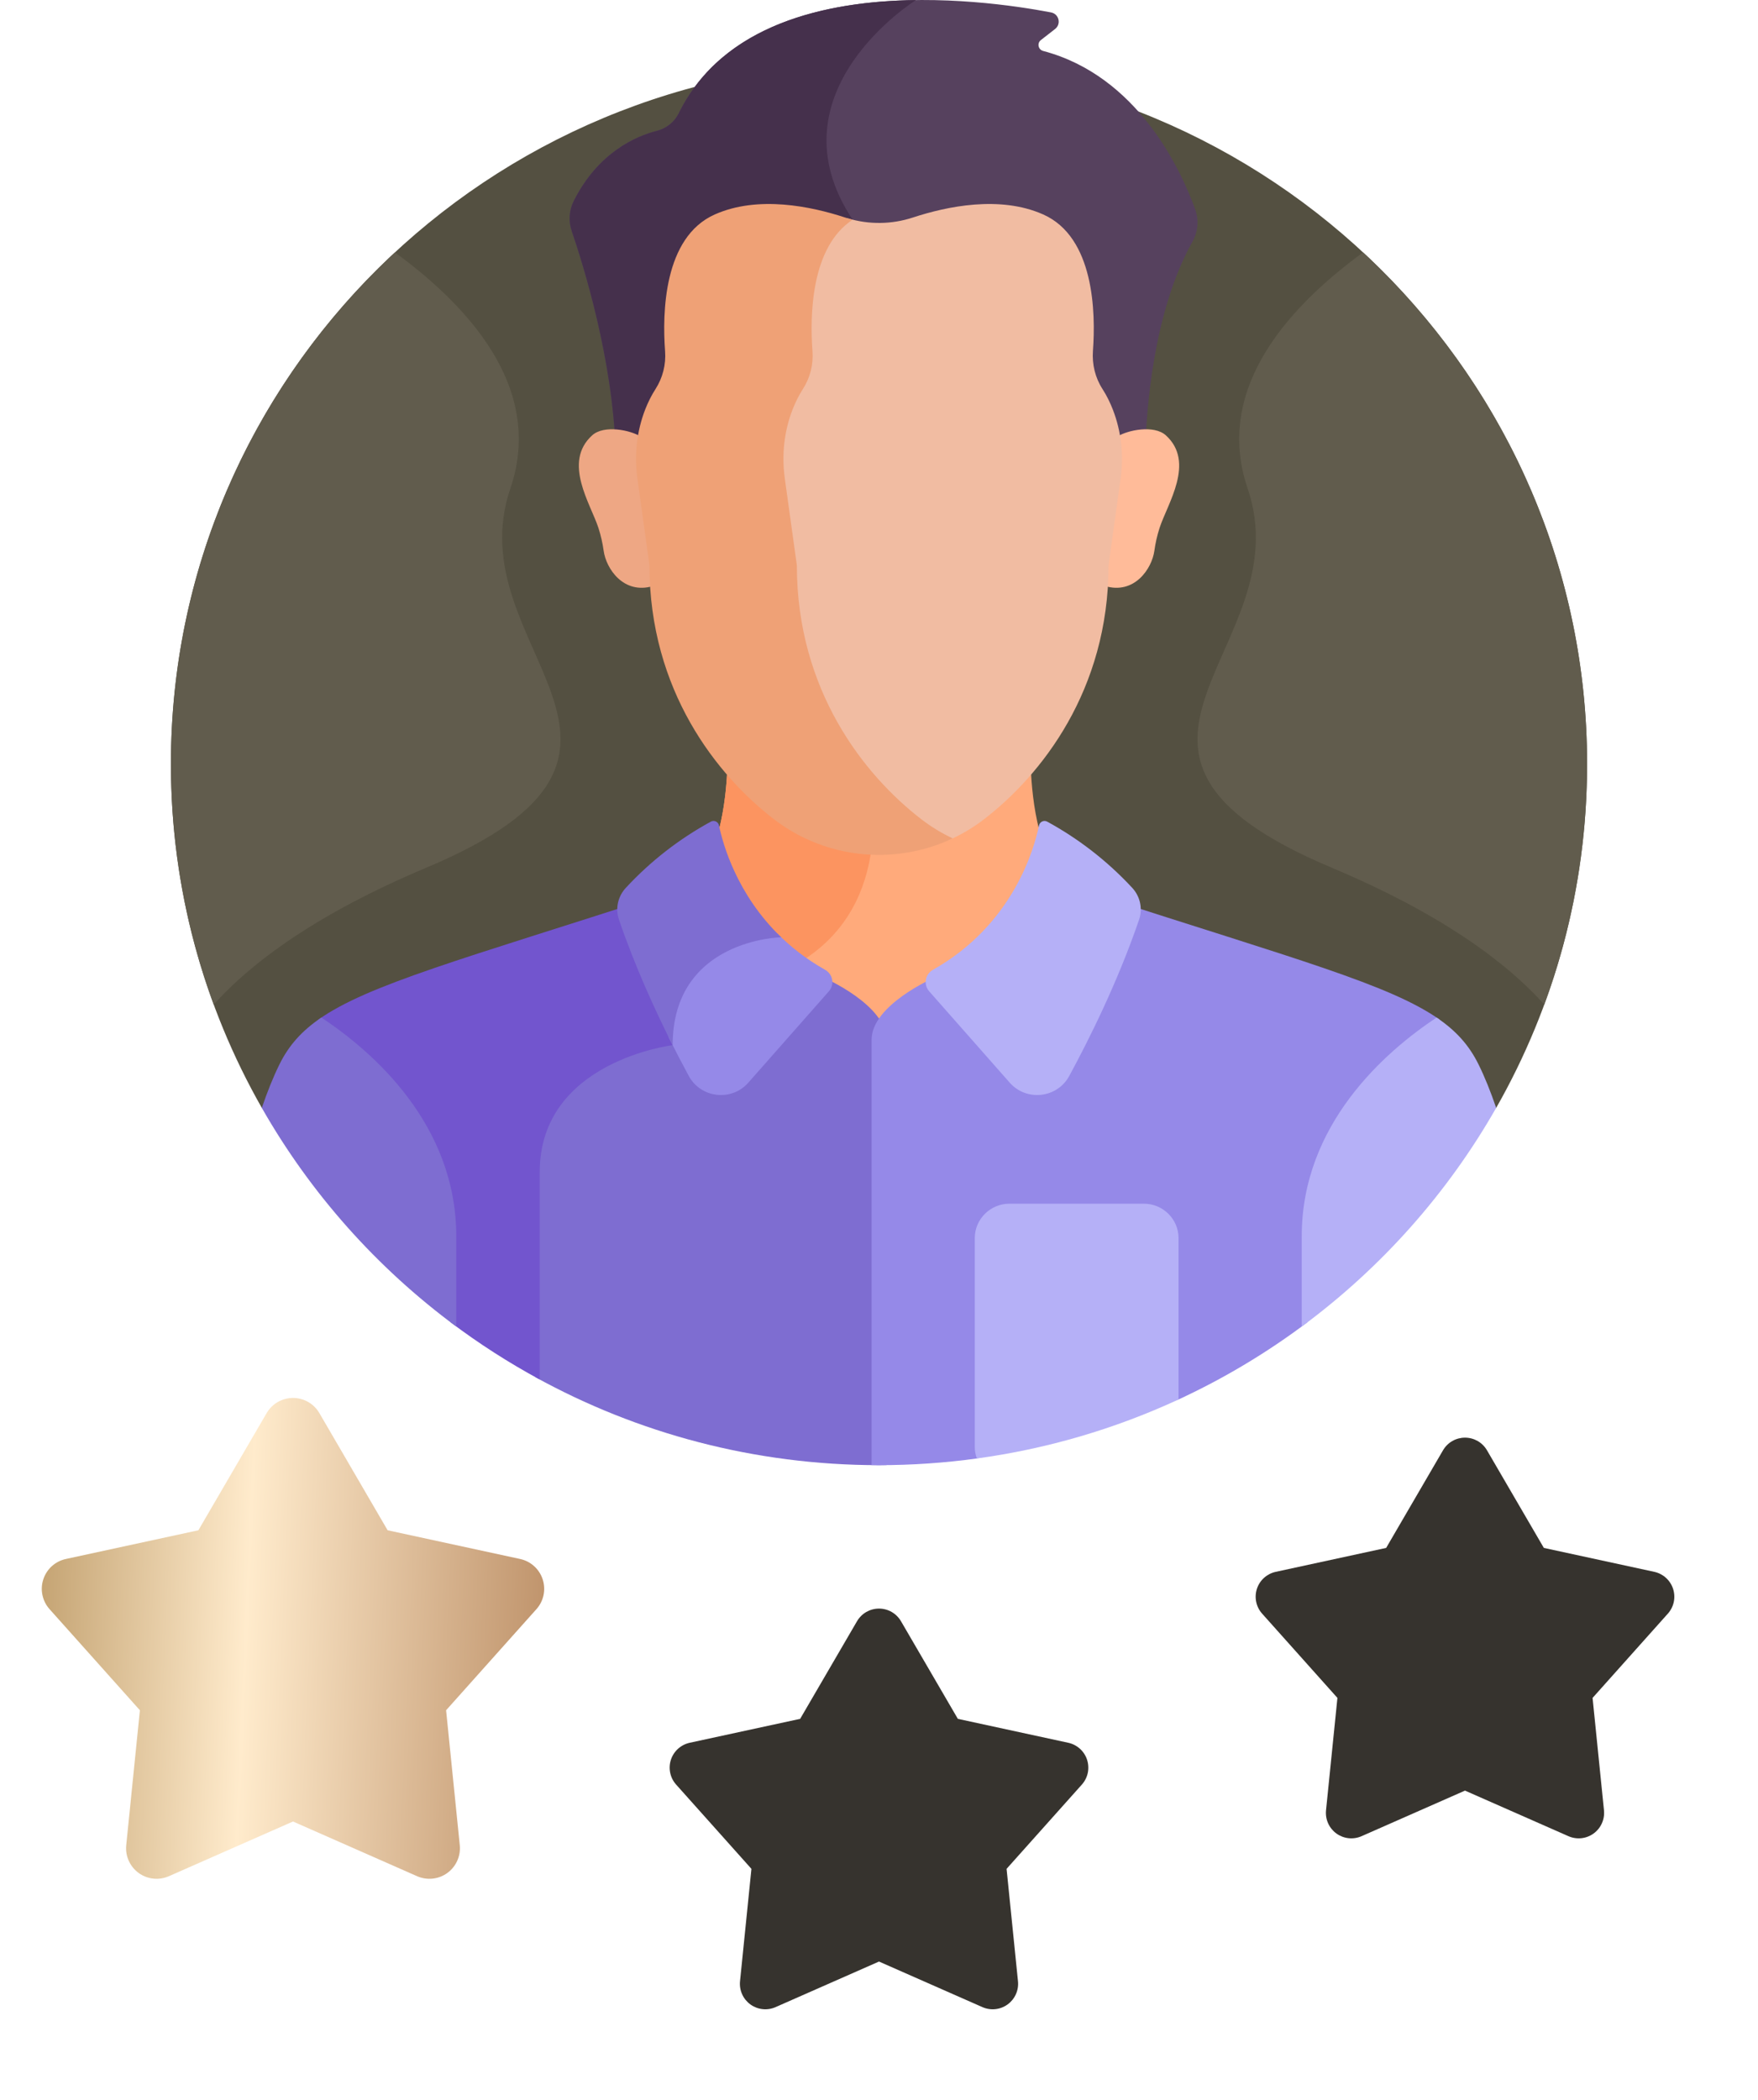 <svg width="72" height="86" viewBox="0 0 72 86" fill="none" xmlns="http://www.w3.org/2000/svg">
<path d="M10.723 45.369H61.277C63.646 41.209 65 36.405 65 31.289C65 15.432 52.016 2.578 36 2.578C19.984 2.578 7 15.432 7 31.289C7 36.406 8.354 41.209 10.723 45.369Z" fill="#545041"/>
<path d="M33.489 40.408C33.489 40.408 35.247 41.172 36 42.267C36.753 41.172 38.511 40.408 38.511 40.408L45.588 36.845C44.989 36.662 44.384 36.5 43.773 36.36C42.571 35.17 42.267 32.915 42.212 31.337C41.585 32.06 40.927 32.665 40.298 33.148C39.072 34.09 37.56 34.602 36.003 34.602C34.446 34.602 32.934 34.09 31.709 33.148C31.08 32.665 30.422 32.06 29.794 31.337C29.74 32.915 29.435 35.17 28.233 36.36C27.621 36.5 27.015 36.662 26.415 36.846L33.489 40.408Z" fill="#FFAA7B"/>
<path d="M35.709 34.596C34.256 34.535 32.856 34.031 31.709 33.148C31.08 32.664 30.422 32.06 29.794 31.336C29.747 32.709 29.509 34.593 28.658 35.844C29.869 38.264 31.438 40.289 33.026 39.23C34.983 37.924 35.563 35.982 35.709 34.596Z" fill="#FC9460"/>
<path d="M33.738 40.037L30.598 38.456C29.262 38.858 27.438 39.908 27.373 42.65C26.471 42.805 21.928 43.794 21.928 47.996V56.397C26.095 58.692 30.893 60 36 60C36.101 60 36.202 59.997 36.303 59.996V42.576C36.303 41.15 33.738 40.037 33.738 40.037Z" fill="#7E6DD1"/>
<path d="M22.105 56.493V47.996C22.105 43.456 27.549 42.801 27.549 42.801C27.549 39.918 29.504 38.916 30.821 38.568L27.037 36.662C18.934 39.278 15.064 40.324 13.046 41.75C15.147 43.17 18.451 46.118 18.451 50.63V54.146C19.608 55.018 20.829 55.803 22.105 56.493Z" fill="#7255CE"/>
<path d="M44.963 36.662L38.261 40.037C38.261 40.037 35.697 41.15 35.697 42.576V59.996C35.798 59.997 35.899 60 36 60C37.36 60 38.698 59.906 40.009 59.726L40.008 59.726L48.268 57.31V57.31C50.137 56.444 51.908 55.384 53.549 54.146V50.63C53.549 46.118 56.853 43.17 58.954 41.75C56.936 40.324 53.066 39.278 44.963 36.662Z" fill="#9589E8"/>
<path d="M42.891 33.648C42.859 33.63 42.824 33.621 42.788 33.619C42.752 33.618 42.716 33.625 42.683 33.64C42.65 33.655 42.622 33.678 42.599 33.706C42.577 33.734 42.562 33.767 42.554 33.802C42.352 34.784 41.473 37.877 38.21 39.714C37.889 39.894 37.812 40.319 38.055 40.595L41.352 44.334C42.037 45.114 43.297 44.974 43.791 44.063C44.627 42.523 45.791 40.179 46.652 37.66C46.806 37.209 46.697 36.71 46.372 36.359C45.367 35.274 44.192 34.358 42.891 33.648Z" fill="#B5B0F7"/>
<path d="M33.792 39.714C33.007 39.272 32.361 38.757 31.828 38.217C31.034 38.283 27.581 38.788 27.383 42.469C27.649 43.005 27.925 43.537 28.21 44.063C28.705 44.974 29.965 45.115 30.65 44.334L33.947 40.595C34.19 40.319 34.113 39.895 33.792 39.714Z" fill="#9589E8"/>
<path d="M29.447 33.802C29.44 33.767 29.425 33.734 29.402 33.706C29.38 33.678 29.351 33.655 29.319 33.64C29.286 33.625 29.25 33.618 29.214 33.619C29.178 33.621 29.142 33.63 29.111 33.648C27.81 34.358 26.634 35.274 25.63 36.359C25.305 36.71 25.195 37.209 25.35 37.66C26.001 39.565 26.825 41.368 27.549 42.801C27.549 38.455 31.994 38.382 31.994 38.382L31.994 38.382C30.181 36.639 29.606 34.572 29.447 33.802Z" fill="#7E6DD1"/>
<path d="M53.313 54.324C56.569 51.921 59.281 48.871 61.277 45.369C61.053 44.712 60.812 44.108 60.549 43.578C60.171 42.815 59.647 42.217 58.837 41.669C56.745 43.056 53.313 46.032 53.313 50.63V54.324Z" fill="#B5B0F7"/>
<path d="M13.162 41.669C12.353 42.217 11.828 42.815 11.45 43.578C11.188 44.108 10.947 44.712 10.723 45.369C12.719 48.871 15.431 51.921 18.687 54.324V50.63C18.687 46.032 15.255 43.056 13.162 41.669Z" fill="#7E6DD1"/>
<path d="M46.847 49.292H41.343C40.562 49.292 39.923 49.925 39.923 50.698V59.253C39.923 59.419 39.954 59.578 40.008 59.726C42.868 59.335 45.652 58.52 48.268 57.31V50.698C48.268 49.925 47.629 49.292 46.847 49.292Z" fill="#B5B0F7"/>
<path d="M55.825 10.336C53.072 12.351 49.646 15.748 51.098 20.004C53.347 26.595 43.168 30.752 54.531 35.529C59.074 37.439 61.714 39.432 63.248 41.136C64.381 38.065 65 34.748 65 31.289C65 23.023 61.471 15.575 55.825 10.336ZM16.175 10.336C18.928 12.351 22.354 15.748 20.902 20.004C18.653 26.595 28.832 30.752 17.469 35.529C12.926 37.439 10.286 39.432 8.752 41.136C7.619 38.065 7 34.748 7 31.289C7 23.023 10.529 15.575 16.175 10.336Z" fill="#615C4D"/>
<path d="M25.214 18.454H46.907C46.945 16.907 47.206 12.811 48.839 9.893C48.952 9.693 49.02 9.471 49.039 9.242C49.057 9.014 49.027 8.784 48.949 8.568C48.356 6.932 46.586 3.107 42.724 2.087C42.519 2.033 42.464 1.769 42.632 1.639L43.21 1.189C43.473 0.985 43.372 0.57 43.044 0.508C40.195 -0.036 30.734 -1.338 27.795 4.645C27.619 5.002 27.289 5.259 26.9 5.359C26.045 5.578 24.507 6.238 23.505 8.218C23.407 8.409 23.349 8.618 23.334 8.832C23.319 9.046 23.346 9.261 23.416 9.464C23.903 10.885 25.09 14.703 25.214 18.454Z" fill="#56415E"/>
<path d="M34.92 8.997C31.455 3.769 37.516 0.002 37.516 0.002C33.84 0.049 29.595 0.981 27.795 4.645C27.619 5.002 27.289 5.259 26.9 5.359C26.045 5.578 24.507 6.238 23.505 8.217C23.407 8.409 23.349 8.618 23.334 8.832C23.319 9.046 23.346 9.26 23.416 9.464C23.903 10.885 25.09 14.702 25.214 18.454H30.263C33.459 15.891 36.979 12.103 34.92 8.997Z" fill="#45304C"/>
<path d="M47.749 17.828C47.263 17.388 46.177 17.611 45.759 17.881C45.851 18.446 45.856 19.024 45.777 19.594L45.283 23.154C45.283 23.441 45.274 23.722 45.257 23.999C46.461 24.358 47.177 23.288 47.278 22.554C47.321 22.238 47.392 21.926 47.49 21.622C47.81 20.633 48.965 18.932 47.749 17.828Z" fill="#FFBB99"/>
<path d="M24.252 17.828C24.737 17.388 25.823 17.611 26.241 17.881C26.15 18.448 26.144 19.026 26.224 19.594L26.717 23.154C26.717 23.441 26.726 23.722 26.743 23.999C25.54 24.358 24.823 23.288 24.723 22.554C24.679 22.238 24.608 21.926 24.51 21.622C24.19 20.633 23.035 18.932 24.252 17.828Z" fill="#EEA784"/>
<path d="M45.58 16.781C45.469 16.494 45.329 16.203 45.152 15.929C44.853 15.465 44.722 14.916 44.762 14.368C44.877 12.794 44.816 9.714 42.727 8.783C40.953 7.993 38.777 8.451 37.39 8.907C36.522 9.193 35.585 9.204 34.711 8.938C33.13 10.14 33.093 12.845 33.199 14.285C33.241 14.836 33.102 15.386 32.803 15.853C32.63 16.122 32.491 16.407 32.38 16.689C32.021 17.603 31.916 18.595 32.051 19.566L32.551 23.173C32.551 28.359 35.347 31.884 37.725 33.712C38.076 33.982 38.452 34.214 38.844 34.412C39.361 34.186 39.848 33.898 40.294 33.555C42.642 31.75 45.401 28.271 45.401 23.154L45.895 19.594C46.026 18.645 45.927 17.676 45.58 16.781Z" fill="#F1BCA2"/>
<path d="M37.742 33.555C35.395 31.75 32.636 28.272 32.636 23.154L32.142 19.594C32.009 18.635 32.112 17.657 32.467 16.754C32.577 16.476 32.713 16.195 32.884 15.93C33.18 15.469 33.317 14.926 33.276 14.382C33.167 12.915 33.209 10.12 34.92 8.997C34.816 8.971 34.713 8.941 34.611 8.907C33.223 8.451 31.047 7.993 29.273 8.783C27.178 9.716 27.122 12.811 27.239 14.382C27.28 14.926 27.143 15.469 26.848 15.93C26.677 16.195 26.54 16.476 26.43 16.754C26.076 17.657 25.972 18.635 26.105 19.594L26.599 23.154C26.599 28.272 29.358 31.75 31.706 33.555C32.931 34.497 34.443 35.009 36 35.009C37.044 35.008 38.076 34.778 39.018 34.333C38.566 34.12 38.138 33.859 37.742 33.555Z" fill="#EFA176"/>
<g clip-path="url(#clip0_25_1136)">
<path d="M35.1 66.39C35.192 66.233 35.323 66.102 35.481 66.011C35.639 65.921 35.818 65.873 36 65.873C36.182 65.873 36.361 65.921 36.519 66.011C36.677 66.102 36.808 66.233 36.9 66.39L39.229 70.388L43.752 71.368C43.93 71.407 44.095 71.492 44.23 71.614C44.365 71.736 44.466 71.891 44.522 72.064C44.578 72.238 44.588 72.423 44.551 72.601C44.513 72.779 44.43 72.944 44.308 73.08L41.225 76.531L41.692 81.135C41.71 81.316 41.681 81.499 41.606 81.666C41.532 81.832 41.415 81.976 41.268 82.083C41.12 82.19 40.947 82.257 40.766 82.276C40.585 82.295 40.402 82.267 40.235 82.193L36 80.327L31.765 82.193C31.598 82.267 31.415 82.295 31.234 82.276C31.053 82.257 30.88 82.19 30.732 82.083C30.585 81.976 30.468 81.832 30.394 81.666C30.319 81.499 30.29 81.316 30.308 81.135L30.775 76.531L27.692 73.081C27.57 72.945 27.486 72.78 27.449 72.601C27.411 72.423 27.421 72.238 27.477 72.065C27.534 71.891 27.634 71.736 27.769 71.614C27.905 71.492 28.069 71.407 28.247 71.368L32.771 70.388L35.1 66.39Z" fill="#36332E"/>
</g>
<g clip-path="url(#clip1_25_1136)">
<path d="M10.92 57.868C11.03 57.679 11.188 57.522 11.377 57.413C11.567 57.305 11.781 57.247 12 57.247C12.219 57.247 12.433 57.305 12.623 57.413C12.812 57.522 12.97 57.679 13.08 57.868L15.875 62.666L21.303 63.842C21.517 63.888 21.714 63.99 21.876 64.136C22.038 64.283 22.159 64.47 22.226 64.677C22.294 64.885 22.306 65.107 22.261 65.321C22.216 65.535 22.116 65.733 21.97 65.896L18.27 70.037L18.83 75.562C18.852 75.779 18.817 75.999 18.727 76.199C18.638 76.398 18.498 76.571 18.321 76.7C18.144 76.828 17.937 76.908 17.719 76.931C17.502 76.954 17.282 76.92 17.082 76.832L12 74.592L6.918 76.832C6.718 76.92 6.498 76.954 6.281 76.931C6.063 76.908 5.856 76.828 5.679 76.7C5.502 76.571 5.362 76.398 5.273 76.199C5.183 75.999 5.148 75.779 5.17 75.562L5.73 70.037L2.03 65.897C1.884 65.734 1.784 65.536 1.739 65.322C1.693 65.108 1.705 64.886 1.773 64.678C1.84 64.47 1.961 64.283 2.123 64.136C2.285 63.99 2.483 63.888 2.697 63.842L8.125 62.666L10.92 57.868Z" fill="url(#paint0_linear_25_1136)"/>
</g>
<g clip-path="url(#clip2_25_1136)">
<path d="M59.1 59.39C59.192 59.233 59.323 59.102 59.481 59.011C59.639 58.921 59.818 58.873 60 58.873C60.182 58.873 60.361 58.921 60.519 59.011C60.677 59.102 60.808 59.233 60.9 59.39L63.229 63.388L67.752 64.368C67.93 64.407 68.095 64.492 68.23 64.614C68.365 64.736 68.466 64.891 68.522 65.064C68.578 65.238 68.588 65.423 68.551 65.601C68.513 65.779 68.43 65.944 68.308 66.08L65.225 69.531L65.692 74.135C65.71 74.316 65.681 74.499 65.606 74.666C65.532 74.832 65.415 74.976 65.268 75.083C65.12 75.19 64.947 75.257 64.766 75.276C64.585 75.295 64.402 75.267 64.235 75.193L60 73.327L55.765 75.193C55.598 75.267 55.415 75.295 55.234 75.276C55.053 75.257 54.88 75.19 54.732 75.083C54.585 74.976 54.468 74.832 54.394 74.666C54.319 74.499 54.29 74.316 54.308 74.135L54.775 69.531L51.692 66.081C51.57 65.945 51.486 65.78 51.449 65.601C51.411 65.423 51.421 65.238 51.477 65.065C51.533 64.891 51.634 64.736 51.769 64.614C51.905 64.492 52.069 64.407 52.248 64.368L56.771 63.388L59.1 59.39Z" fill="#36332E"/>
</g>
<defs>
<linearGradient id="paint0_linear_25_1136" x1="1.16" y1="60.353" x2="22.707" y2="61.289" gradientUnits="userSpaceOnUse">
<stop stop-color="#C09E6C"/>
<stop offset="0.426" stop-color="#FFEBCC"/>
<stop offset="1" stop-color="#BF936B"/>
</linearGradient>
<clipPath id="clip0_25_1136">
<rect width="20" height="20" fill="white" transform="translate(26 64)"/>
</clipPath>
<clipPath id="clip1_25_1136">
<rect width="24" height="24" fill="white" transform="translate(0 55)"/>
</clipPath>
<clipPath id="clip2_25_1136">
<rect width="20" height="20" fill="white" transform="translate(50 57)"/>
</clipPath>
</defs>
</svg>
